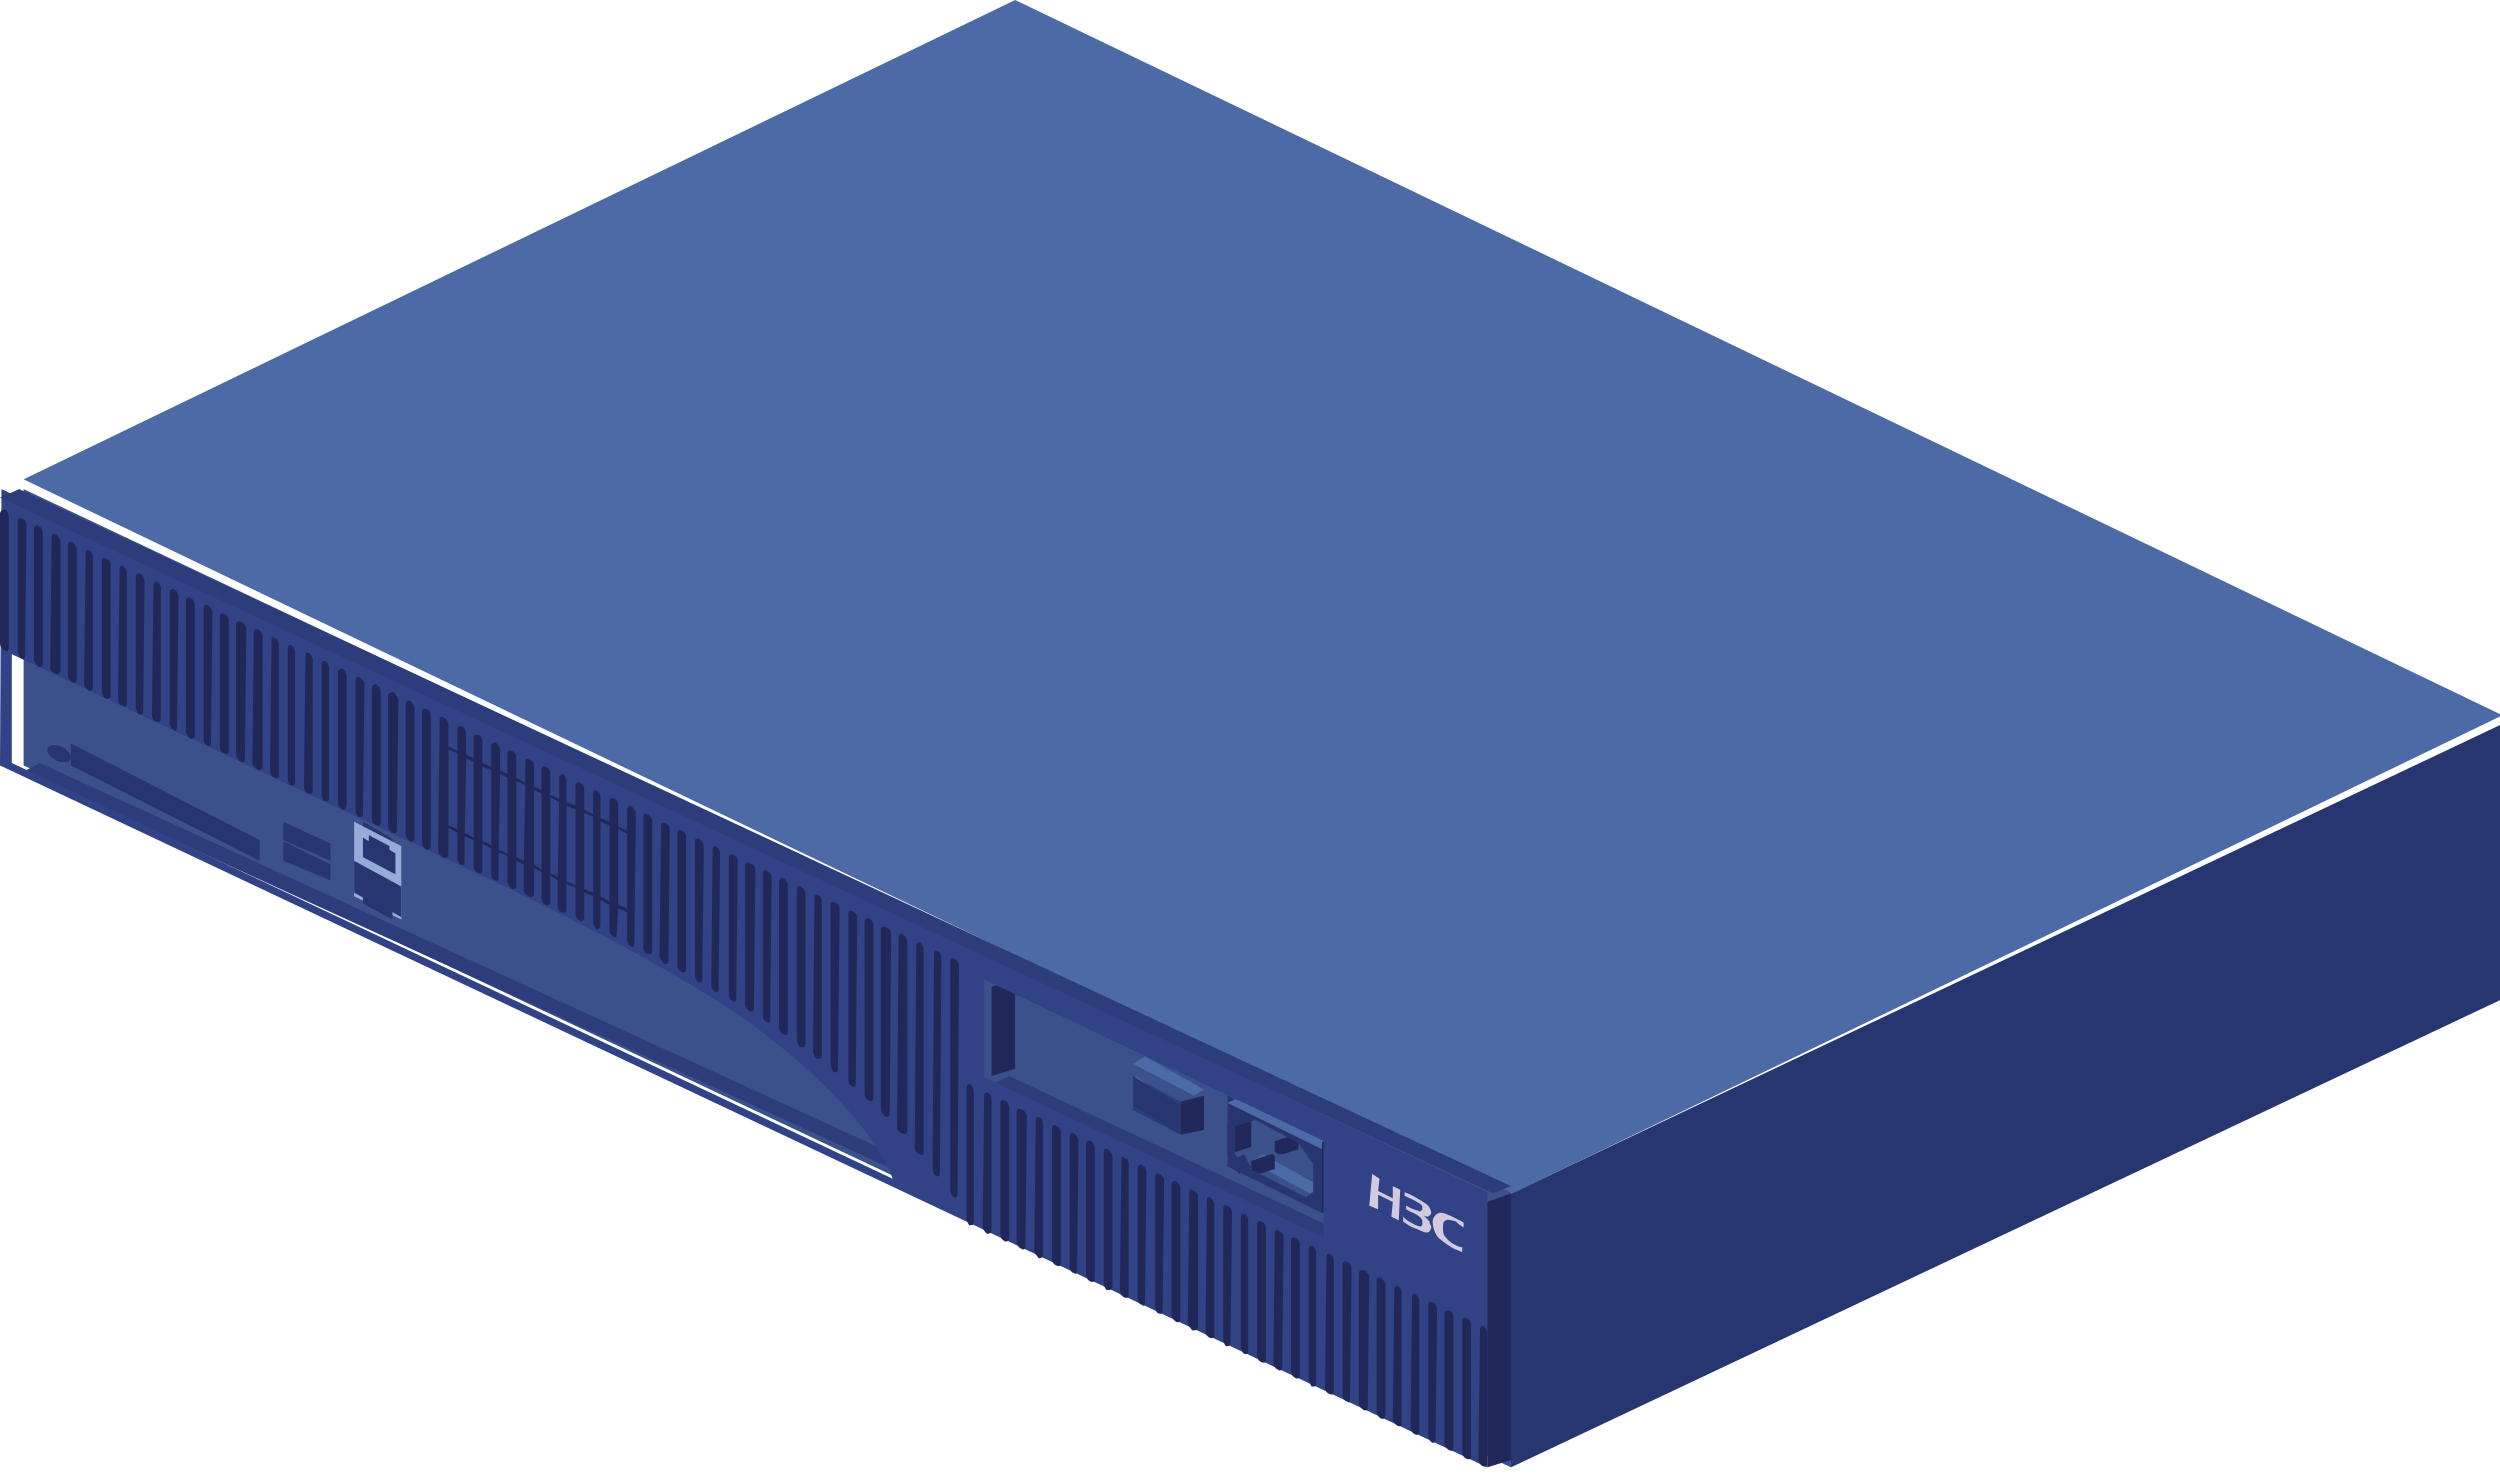 <?xml version="1.0" encoding="iso-8859-1"?>
<!DOCTYPE svg PUBLIC "-//W3C//DTD SVG 1.1//EN" "http://www.w3.org/Graphics/SVG/1.1/DTD/svg11.dtd">
<svg version="1.1" xmlns="http://www.w3.org/2000/svg" xmlns:xlink="http://www.w3.org/1999/xlink" width="98" height="58" viewBox="0 0 98 58">
<g>
	<polygon style="fill-rule:evenodd;clip-rule:evenodd;fill:#273670;" points="59.229,46.783 98.095,28.376 98.095,39.16 
		59.229,57.52 59.229,46.783 	"/>
	<polygon style="fill-rule:evenodd;clip-rule:evenodd;fill:#4C6AA6;" points="0.925,18.79 39.793,0 98.095,28.04 59.285,46.783 
		0.925,18.79 	"/>
	<polygon style="fill-rule:evenodd;clip-rule:evenodd;fill:#3A518C;" points="59.229,46.734 59.229,57.52 0.925,30.006 
		0.925,19.173 59.229,46.734 	"/>
	<polygon style="fill-rule:evenodd;clip-rule:evenodd;fill:#273670;" points="10.179,32.931 10.179,33.744 2.776,30.006 
		2.776,29.143 10.179,32.931 	"/>
	<polygon style="fill-rule:evenodd;clip-rule:evenodd;fill:#273670;" points="12.956,33.073 12.956,33.744 11.105,32.931 
		11.105,32.21 12.956,33.073 	"/>
	<polygon style="fill-rule:evenodd;clip-rule:evenodd;fill:#273670;" points="15.385,32.882 15.385,33.122 15.732,33.313 
		15.732,34.512 13.881,33.553 13.881,32.354 14.228,32.546 14.228,32.21 15.385,32.882 	"/>
	<path style="fill-rule:evenodd;clip-rule:evenodd;fill:#95ACD9;" d="M13.881,32.21l1.851,0.96v2.876l-1.851-0.911V32.21
		L13.881,32.21z M15.501,35.566v-0.815l-1.273-0.622v0.766l0.231,0.145v0.144l0.81,0.431v-0.191L15.501,35.566L15.501,35.566z
		 M15.501,34.272v-0.815l-0.232-0.144V33.17l-0.81-0.433v0.24l-0.231-0.144v0.768L15.501,34.272L15.501,34.272z"/>
	<polygon style="fill-rule:evenodd;clip-rule:evenodd;fill:#273670;" points="15.732,34.751 15.732,35.949 15.385,35.758 
		15.385,36.046 14.228,35.422 14.228,35.183 13.881,34.991 13.881,33.744 15.732,34.751 	"/>
	<polygon style="fill-rule:evenodd;clip-rule:evenodd;fill:#273670;" points="12.956,33.888 12.956,34.512 11.105,33.744 
		11.105,32.978 12.956,33.888 	"/>
	<path style="fill-rule:evenodd;clip-rule:evenodd;fill:#273670;" d="M2.313,29.239c0.29,0.096,0.463,0.287,0.463,0.479
		c0,0.145-0.173,0.192-0.463,0.145c-0.231-0.096-0.462-0.288-0.462-0.479C1.851,29.239,2.082,29.143,2.313,29.239"/>
	<polygon style="fill-rule:evenodd;clip-rule:evenodd;fill:#273670;" points="48.121,45.536 48.758,45.248 49.048,45.776 
		48.584,46.016 48.121,45.536 	"/>
	<polygon style="fill-rule:evenodd;clip-rule:evenodd;fill:#212859;" points="48.121,44.002 49.048,43.714 49.048,44.961 
		48.121,45.248 48.121,44.002 	"/>
	<polygon style="fill-rule:evenodd;clip-rule:evenodd;fill:#4C6AA6;" points="49.048,45.536 49.51,45.248 51.822,46.543 
		51.359,46.783 49.048,45.536 	"/>
	<path style="fill-rule:evenodd;clip-rule:evenodd;fill:#212859;" d="M49.972,45.392L49.972,45.392L49.972,45.392L49.972,45.392
		L49.972,45.392L49.972,45.392L49.972,45.392L49.972,45.392L49.972,45.392L49.972,45.392c0-0.047,0-0.047,0-0.047l0,0l0,0l0,0l0,0
		l0,0l0,0l0,0l0,0l0,0l0,0l0,0l0,0l0,0l0,0c0-0.048,0-0.048,0-0.048s0,0-0.057,0l0,0l0,0l0,0l0,0l0,0l0,0l0,0
		c0-0.049,0-0.049,0-0.049c-0.059,0-0.059,0-0.059,0l0,0l0,0l0,0l0,0l0,0l0,0c-0.058,0-0.058,0-0.058,0l0,0l0,0l0,0l0,0l0,0l0,0l0,0
		l0,0l0,0l0,0l0,0c-0.694,0.24-0.694,0.24-0.694,0.24l0,0c0,0-0.057,0-0.057,0.048c0,0.383,0,0.383,0,0.383
		c0,0.049,0.115,0.097,0.173,0.097s0.115,0,0.115,0c0.232-0.048,0.463-0.144,0.636-0.191l0,0l0,0l0,0l0,0l0,0l0,0l0,0l0,0v-0.048
		l0,0l0,0l0,0l0,0C49.972,45.392,49.972,45.392,49.972,45.392L49.972,45.392L49.972,45.392"/>
	<path style="fill-rule:evenodd;clip-rule:evenodd;fill:#212859;" d="M50.898,44.626L50.898,44.626L50.898,44.626L50.898,44.626
		L50.898,44.626L50.898,44.626L50.898,44.626L50.898,44.626L50.898,44.626L50.898,44.626L50.898,44.626L50.898,44.626L50.898,44.626
		L50.898,44.626c0,0,0,0,0-0.049l0,0l0,0l0,0l0,0l0,0l0,0l0,0l0,0l0,0l0,0l0,0c0,0,0,0-0.058,0l0,0l0,0l0,0c0-0.048,0-0.048,0-0.048
		l0,0l0,0l0,0c0,0,0,0-0.059,0l0,0l0,0l0,0l0,0c0-0.048,0-0.048,0-0.048l0,0l0,0c-0.058,0-0.058,0-0.058,0l0,0l0,0l0,0l0,0l0,0l0,0
		l0,0l0,0l0,0l0,0l0,0c-0.693,0.239-0.693,0.239-0.693,0.239l0,0c-0.06,0-0.06,0.049-0.06,0.049c0,0.384,0,0.384,0,0.384
		s0.06,0.047,0.174,0.095c0.058,0,0.117,0,0.117,0c0.23-0.048,0.404-0.143,0.636-0.191l0,0c0-0.048,0-0.048,0-0.048l0,0l0,0l0,0l0,0
		l0,0l0,0l0,0l0,0l0,0l0,0l0,0C50.898,44.626,50.898,44.626,50.898,44.626L50.898,44.626L50.898,44.626"/>
	<path style="fill-rule:evenodd;clip-rule:evenodd;fill:#273670;" d="M48.121,42.948l3.701,1.964v2.638l-3.701-1.822V42.948
		L48.121,42.948z M51.478,46.734v-1.102l-0.579-0.815l-1.678-0.911l-0.81,0.24v1.102l0.404,0.479l2.371,1.198L51.478,46.734
		L51.478,46.734z"/>
	<polygon style="fill-rule:evenodd;clip-rule:evenodd;fill:#4C6AA6;" points="48.121,43.236 48.7,42.948 52.75,45.009 
		52.227,45.248 48.121,43.236 	"/>
	<polygon style="fill-rule:evenodd;clip-rule:evenodd;fill:#212859;" points="51.822,44.77 52.75,44.481 52.75,47.311 51.822,47.55 
		51.822,44.77 	"/>
	<polygon style="fill-rule:evenodd;clip-rule:evenodd;fill:#4C6AA6;" points="44.42,41.701 44.883,41.414 47.196,42.708 
		46.791,42.948 44.42,41.701 	"/>
	<polygon style="fill-rule:evenodd;clip-rule:evenodd;fill:#212859;" points="46.271,43.188 47.196,42.948 47.196,44.29 
		46.271,44.481 46.271,43.188 	"/>
	<polygon style="fill-rule:evenodd;clip-rule:evenodd;fill:#283D83;" points="44.42,43.522 44.42,42.181 46.271,43.188 
		46.271,44.481 44.42,43.522 	"/>
	<polygon style="fill-rule:evenodd;clip-rule:evenodd;fill:#4C6AA6;" points="44.42,42.324 44.535,42.181 46.271,43.522 
		45.866,43.714 44.42,42.324 	"/>
	<polygon style="fill-rule:evenodd;clip-rule:evenodd;fill:#273670;" points="46.271,43.331 46.271,44.481 44.42,43.331 
		44.42,42.181 46.271,43.331 	"/>
	<polygon style="fill-rule:evenodd;clip-rule:evenodd;fill:#2D3D7C;" points="0.925,30.245 1.562,29.91 36.091,45.728 
		35.397,46.016 0.925,30.245 	"/>
	<polygon style="fill-rule:evenodd;clip-rule:evenodd;fill:#212859;" points="38.868,38.683 39.793,38.347 39.793,41.894 
		38.868,42.181 38.868,38.683 	"/>
	<polygon style="fill-rule:evenodd;clip-rule:evenodd;fill:#2D3D7C;" points="38.868,42.516 39.562,42.181 53.675,48.795 
		53.037,49.083 38.868,42.516 	"/>
	<path style="fill-rule:evenodd;clip-rule:evenodd;fill:#314386;" d="M0.058,19.173c58.243,27.562,58.243,27.562,58.243,27.562
		c0,10.785,0,10.785,0,10.785C0,30.006,0,30.006,0,30.006L0.058,19.173L0.058,19.173z M0.462,29.91
		c34.53,16.297,34.53,16.297,34.53,16.297c-0.058-0.144-0.752-2.493-5.437-5.991c-2.949-2.157-8.502-4.889-10.584-5.848
		c-0.521-0.239-0.81-0.384-0.81-0.384C0.462,25.644,0.462,25.644,0.462,25.644C0.462,29.91,0.462,29.91,0.462,29.91 M38.578,38.395
		c0,3.835,0,3.835,0,3.835c13.305,6.279,13.305,6.279,13.305,6.279c0-3.788,0-3.788,0-3.788
		C38.578,38.395,38.578,38.395,38.578,38.395"/>
	<path style="fill-rule:evenodd;clip-rule:evenodd;fill:#212859;" d="M16.079,27.465c-0.116,0-0.173,0-0.173,0.145
		c0,5.08,0,5.08,0,5.08c0,0.097,0.057,0.241,0.173,0.288c0.058,0.048,0.174,0,0.174-0.144c0-5.081,0-5.081,0-5.081
		C16.252,27.657,16.137,27.514,16.079,27.465L16.079,27.465z M15.443,27.13c-0.116,0-0.231,0.048-0.231,0.144
		c0,5.129,0,5.129,0,5.129c0,0.096,0.116,0.24,0.174,0.24c0.116,0.047,0.173,0,0.173-0.097c0.058-5.081,0.058-5.081,0.058-5.081
		C15.616,27.321,15.501,27.226,15.443,27.13L15.443,27.13z M16.715,27.801c-0.116-0.048-0.173,0-0.173,0.097
		c0,5.128,0,5.128,0,5.128c0,0.097,0.057,0.191,0.173,0.288c0.116,0,0.173-0.048,0.173-0.144c0-5.13,0-5.13,0-5.13
		C16.889,27.944,16.831,27.801,16.715,27.801L16.715,27.801z M24.754,31.588c-0.115,0-0.173,0.048-0.173,0.143
		c0,0.815,0,0.815,0,0.815c-0.348-0.144-0.348-0.144-0.348-0.144c0-0.814,0-0.814,0-0.814c0-0.144-0.057-0.24-0.173-0.288
		c-0.058-0.049-0.174,0-0.174,0.096c0,0.814,0,0.814,0,0.814c-0.347-0.144-0.347-0.144-0.347-0.144c0-0.815,0-0.815,0-0.815
		c0-0.095-0.058-0.239-0.116-0.239c-0.116-0.096-0.173,0-0.173,0.097c0,0.815,0,0.815,0,0.815c-0.348-0.193-0.348-0.193-0.348-0.193
		c0-0.814,0-0.814,0-0.814c0-0.048-0.058-0.191-0.173-0.239c-0.058-0.048-0.174,0-0.174,0.097c0,0.814,0,0.814,0,0.814
		c-0.348-0.144-0.348-0.144-0.348-0.144c0-0.815,0-0.815,0-0.815c0-0.096-0.057-0.239-0.116-0.288c-0.115,0-0.173,0.049-0.173,0.145
		c0,0.814,0,0.814,0,0.814c-0.347-0.144-0.347-0.144-0.347-0.144c0-0.815,0-0.815,0-0.815c0-0.144-0.058-0.239-0.174-0.287
		c-0.116-0.048-0.173,0-0.173,0.096c0,0.815,0,0.815,0,0.815c-0.289-0.145-0.289-0.145-0.289-0.145c0-0.814,0-0.814,0-0.814
		c0-0.096-0.116-0.239-0.231-0.239c-0.059-0.096-0.116,0-0.116,0.096c0,0.814,0,0.814,0,0.814c-0.348-0.191-0.348-0.191-0.348-0.191
		c0-0.814,0-0.814,0-0.814c0-0.097-0.057-0.192-0.174-0.24c-0.057-0.048-0.173,0-0.173,0.096c0,0.814,0,0.814,0,0.814
		c-0.289-0.144-0.289-0.144-0.289-0.144c0-0.814,0-0.814,0-0.814c0-0.096-0.116-0.24-0.174-0.287c-0.116,0-0.173,0.047-0.173,0.144
		c0,0.814,0,0.814,0,0.814c-0.348-0.144-0.348-0.144-0.348-0.144c0-0.814,0-0.814,0-0.814c0-0.145-0.058-0.24-0.116-0.288
		c-0.116-0.048-0.231,0-0.231,0.096c0,0.814,0,0.814,0,0.814c-0.29-0.144-0.29-0.144-0.29-0.144c0-0.814,0-0.814,0-0.814
		c0-0.096-0.058-0.24-0.174-0.288c-0.115-0.048-0.173,0-0.173,0.145c0,0.814,0,0.814,0,0.814c-0.347-0.191-0.347-0.191-0.347-0.191
		c0-0.863,0-0.863,0-0.863c0-0.096-0.115-0.24-0.173-0.24c-0.116-0.096-0.173,0-0.173,0.049c-0.058,5.129-0.058,5.129-0.058,5.129
		c0,0.144,0.116,0.239,0.174,0.288c0.116,0.048,0.231,0,0.231-0.097c0-1.054,0-1.054,0-1.054c0.347,0.191,0.347,0.191,0.347,0.191
		c0,1.007,0,1.007,0,1.007c0,0.095,0.058,0.191,0.116,0.238c0.115,0.05,0.173,0,0.173-0.095c0-1.007,0-1.007,0-1.007
		c0.348,0.145,0.348,0.145,0.348,0.145c0,1.007,0,1.007,0,1.007c0,0.095,0.057,0.238,0.173,0.286
		c0.116,0.049,0.174-0.048,0.174-0.095c0-1.056,0-1.056,0-1.056c0.348,0.192,0.348,0.192,0.348,0.192c0,1.007,0,1.007,0,1.007
		c0,0.096,0.057,0.239,0.173,0.239c0.058,0.048,0.115,0,0.115-0.097c0-1.007,0-1.007,0-1.007c0.348,0.145,0.348,0.145,0.348,0.145
		c0,1.007,0,1.007,0,1.007c0,0.096,0.116,0.24,0.173,0.288c0.117,0,0.174,0,0.174-0.145c0-0.959,0-0.959,0-0.959
		c0.29,0.144,0.29,0.144,0.29,0.144c0,1.007,0,1.007,0,1.007c0,0.097,0.115,0.191,0.174,0.24c0.115,0.048,0.231,0,0.231-0.096
		c0-1.007,0-1.007,0-1.007c0.289,0.144,0.289,0.144,0.289,0.144c0,1.007,0,1.007,0,1.007c0,0.145,0.058,0.239,0.173,0.288
		c0.058,0.048,0.174,0,0.174-0.097c0-1.054,0-1.054,0-1.054c0.289,0.191,0.289,0.191,0.289,0.191c0,1.007,0,1.007,0,1.007
		c0,0.095,0.058,0.239,0.174,0.239c0.116,0.049,0.173,0,0.173-0.096c0-1.007,0-1.007,0-1.007c0.348,0.145,0.348,0.145,0.348,0.145
		c0,1.007,0,1.007,0,1.007c0,0.095,0.057,0.239,0.174,0.286c0.057,0.049,0.173,0,0.173-0.144c0-0.958,0-0.958,0-0.958
		c0.348,0.144,0.348,0.144,0.348,0.144c0,1.007,0,1.007,0,1.007c0,0.096,0.057,0.191,0.115,0.287c0.116,0,0.173-0.048,0.173-0.145
		c0-1.006,0-1.006,0-1.006c0.347,0.192,0.347,0.192,0.347,0.192c0,0.958,0,0.958,0,0.958c0,0.144,0.058,0.24,0.174,0.288
		c0.058,0.047,0.116,0,0.116-0.097c0.057-1.007,0.057-1.007,0.057-1.007c0.348,0.145,0.348,0.145,0.348,0.145
		c0,1.056,0,1.056,0,1.056c0,0.143,0.058,0.238,0.173,0.286c0.058,0.049,0.116,0,0.116-0.095c0.058-5.13,0.058-5.13,0.058-5.13
		C24.928,31.779,24.813,31.684,24.754,31.588L24.754,31.588z M17.93,32.498c-0.347-0.144-0.347-0.144-0.347-0.144
		c0-2.972,0-2.972,0-2.972c0.347,0.144,0.347,0.144,0.347,0.144V32.498L17.93,32.498z M18.566,32.834
		c-0.348-0.191-0.348-0.191-0.348-0.191c0.058-2.925,0.058-2.925,0.058-2.925c0.29,0.145,0.29,0.145,0.29,0.145V32.834
		L18.566,32.834z M19.261,33.122c-0.348-0.145-0.348-0.145-0.348-0.145c0-2.924,0-2.924,0-2.924
		c0.348,0.144,0.348,0.144,0.348,0.144V33.122L19.261,33.122z M19.896,33.457c-0.348-0.144-0.348-0.144-0.348-0.144
		c0.059-2.973,0.059-2.973,0.059-2.973c0.289,0.145,0.289,0.145,0.289,0.145V33.457L19.896,33.457z M20.533,33.744
		c-0.29-0.143-0.29-0.143-0.29-0.143c0-2.973,0-2.973,0-2.973c0.348,0.145,0.348,0.145,0.348,0.145L20.533,33.744L20.533,33.744z
		 M21.227,34.08c-0.289-0.192-0.289-0.192-0.289-0.192c0-2.923,0-2.923,0-2.923c0.289,0.144,0.289,0.144,0.289,0.144V34.08
		L21.227,34.08z M21.863,34.368c-0.289-0.145-0.289-0.145-0.289-0.145c0-2.973,0-2.973,0-2.973c0.347,0.193,0.347,0.193,0.347,0.193
		L21.863,34.368L21.863,34.368z M22.557,34.703c-0.348-0.144-0.348-0.144-0.348-0.144c0-2.972,0-2.972,0-2.972
		c0.348,0.143,0.348,0.143,0.348,0.143V34.703L22.557,34.703z M23.251,34.991c-0.348-0.144-0.348-0.144-0.348-0.144
		c0-2.973,0-2.973,0-2.973c0.348,0.144,0.348,0.144,0.348,0.144V34.991L23.251,34.991z M23.887,35.327
		c-0.347-0.192-0.347-0.192-0.347-0.192c0-2.925,0-2.925,0-2.925c0.347,0.145,0.347,0.145,0.347,0.145V35.327L23.887,35.327z
		 M24.582,35.613c-0.348-0.143-0.348-0.143-0.348-0.143c0-2.973,0-2.973,0-2.973c0.348,0.191,0.348,0.191,0.348,0.191V35.613
		L24.582,35.613z M14.112,26.555c-0.115-0.048-0.174,0-0.174,0.096c0,5.129,0,5.129,0,5.129c0,0.096,0.059,0.192,0.116,0.239
		c0.116,0.048,0.174,0,0.174-0.095c0.058-5.129,0.058-5.129,0.058-5.129C14.286,26.698,14.17,26.603,14.112,26.555L14.112,26.555z
		 M13.418,26.22c-0.057-0.049-0.173,0.047-0.173,0.096c0,5.129,0,5.129,0,5.129c0,0.095,0.058,0.239,0.173,0.286
		c0.059,0.049,0.116,0,0.174-0.143c0-5.081,0-5.081,0-5.081C13.592,26.411,13.534,26.267,13.418,26.22L13.418,26.22z M14.749,26.842
		c-0.058-0.047-0.173,0-0.173,0.145c0,5.08,0,5.08,0,5.08c0,0.144,0.057,0.24,0.173,0.288c0.058,0.048,0.174,0,0.174-0.095
		c0-5.13,0-5.13,0-5.13C14.922,26.986,14.864,26.891,14.749,26.842L14.749,26.842z M12.782,25.932c-0.116-0.048-0.174,0-0.174,0.096
		c0,5.129,0,5.129,0,5.129c0,0.095,0.058,0.239,0.116,0.239c0.116,0.049,0.174,0,0.174-0.096c0-5.129,0-5.129,0-5.129
		C12.898,26.075,12.84,25.979,12.782,25.932L12.782,25.932z M25.392,31.924c-0.117-0.049-0.174,0-0.174,0.095c0,5.13,0,5.13,0,5.13
		c0,0.096,0.057,0.239,0.174,0.239c0.115,0.048,0.173,0,0.173-0.097c0-5.081,0-5.081,0-5.081
		C25.564,32.115,25.507,31.972,25.392,31.924L25.392,31.924z M31.407,34.751c-0.117-0.048-0.174,0-0.174,0.097
		c0,5.896,0,5.896,0,5.896c0,0.095,0.057,0.239,0.116,0.287c0.115,0.049,0.23,0,0.23-0.096c0-5.943,0-5.943,0-5.943
		C31.579,34.942,31.464,34.8,31.407,34.751L31.407,34.751z M29.382,33.841c-0.059-0.097-0.174,0-0.174,0.097
		c0,5.464,0,5.464,0,5.464c0,0.095,0.115,0.191,0.174,0.238c0.115,0.05,0.173,0,0.173-0.095c0.058-5.465,0.058-5.465,0.058-5.465
		C29.613,33.984,29.498,33.841,29.382,33.841L29.382,33.841z M28.745,33.505c-0.115-0.048-0.173,0-0.173,0.097
		c0,5.416,0,5.416,0,5.416c0,0.096,0.058,0.191,0.173,0.239c0.059,0.048,0.117,0,0.117-0.097c0.057-5.416,0.057-5.416,0.057-5.416
		C28.919,33.649,28.862,33.553,28.745,33.505L28.745,33.505z M30.076,34.129c-0.116-0.049-0.174,0-0.174,0.095
		c0,5.608,0,5.608,0,5.608c0,0.096,0.058,0.192,0.174,0.24c0.058,0.048,0.116,0,0.116-0.097c0.058-5.561,0.058-5.561,0.058-5.561
		C30.25,34.272,30.134,34.176,30.076,34.129L30.076,34.129z M30.712,34.415c-0.116,0-0.174,0.049-0.174,0.145
		c0,5.704,0,5.704,0,5.704c0,0.144,0.058,0.239,0.174,0.288c0.116,0.048,0.173,0,0.173-0.097c0-5.752,0-5.752,0-5.752
		C30.885,34.608,30.828,34.512,30.712,34.415L30.712,34.415z M28.052,33.17c-0.058,0-0.115,0-0.115,0.144
		c-0.059,5.272-0.059,5.272-0.059,5.272c0,0.144,0.059,0.239,0.174,0.288c0.058,0.048,0.116,0,0.116-0.097
		c0.057-5.32,0.057-5.32,0.057-5.32C28.225,33.361,28.167,33.217,28.052,33.17L28.052,33.17z M26.722,32.546
		c-0.116-0.048-0.174,0-0.174,0.144c0,5.129,0,5.129,0,5.129c0,0.144,0.058,0.24,0.174,0.288c0.057,0.048,0.173,0,0.173-0.095
		c0-5.178,0-5.178,0-5.178C26.895,32.689,26.837,32.595,26.722,32.546L26.722,32.546z M27.415,32.882
		c-0.116-0.048-0.173,0-0.173,0.096c0,5.226,0,5.226,0,5.226c0,0.144,0.057,0.238,0.115,0.286c0.116,0.049,0.174,0,0.174-0.095
		c0.058-5.225,0.058-5.225,0.058-5.225C27.589,33.025,27.473,32.931,27.415,32.882L27.415,32.882z M26.027,32.26
		c-0.058-0.05-0.116,0-0.116,0.095c-0.058,5.128-0.058,5.128-0.058,5.128c0,0.097,0.116,0.241,0.174,0.288
		c0.116,0.048,0.174,0,0.174-0.095c0.057-5.178,0.057-5.178,0.057-5.178C26.258,32.402,26.143,32.26,26.027,32.26L26.027,32.26z
		 M4.165,21.905c-0.116-0.096-0.174,0-0.174,0.048c0,5.129,0,5.129,0,5.129c0,0.144,0.058,0.239,0.116,0.287
		c0.115,0.049,0.231,0,0.231-0.096c0-5.128,0-5.128,0-5.128C4.337,22.049,4.28,21.905,4.165,21.905L4.165,21.905z M5.495,22.48
		c-0.116,0-0.173,0-0.173,0.144c0,5.129,0,5.129,0,5.129c0,0.048,0.057,0.191,0.115,0.24c0.116,0.047,0.174,0,0.174-0.096
		c0.058-5.13,0.058-5.13,0.058-5.13C5.668,22.672,5.61,22.577,5.495,22.48L5.495,22.48z M3.47,21.57
		c-0.058-0.048-0.115,0-0.115,0.096c-0.059,5.129-0.059,5.129-0.059,5.129c0,0.096,0.059,0.191,0.174,0.287
		c0.116,0,0.173-0.048,0.173-0.145c0-5.128,0-5.128,0-5.128C3.643,21.761,3.586,21.57,3.47,21.57L3.47,21.57z M32.1,35.086
		c-0.115-0.047-0.173,0-0.173,0.097c-0.058,6.04-0.058,6.04-0.058,6.04c0,0.096,0.058,0.239,0.174,0.287
		c0.115,0,0.173,0,0.173-0.145c0-6.038,0-6.038,0-6.038C32.216,35.23,32.158,35.135,32.1,35.086L32.1,35.086z M4.801,22.193
		c-0.059-0.048-0.116,0-0.116,0.096c-0.058,5.129-0.058,5.129-0.058,5.129c0,0.096,0.058,0.239,0.174,0.239
		c0.115,0.096,0.173,0,0.173-0.096c0-5.129,0-5.129,0-5.129C4.974,22.337,4.916,22.241,4.801,22.193L4.801,22.193z M2.833,21.234
		c-0.116,0-0.173,0-0.173,0.143c0,5.082,0,5.082,0,5.082c0,0.096,0.057,0.239,0.173,0.287c0.058,0.049,0.174,0,0.174-0.096
		c0-5.129,0-5.129,0-5.129C3.007,21.426,2.892,21.282,2.833,21.234L2.833,21.234z M0.231,19.988C0.116,19.94,0,20.036,0,20.132
		c0,5.081,0,5.081,0,5.081c0,0.144,0.116,0.239,0.173,0.287c0.117,0.048,0.174,0,0.174-0.144c0-5.081,0-5.081,0-5.081
		C0.347,20.179,0.29,20.036,0.231,19.988L0.231,19.988z M0.867,20.323c-0.116-0.047-0.173,0-0.173,0.096c0,5.129,0,5.129,0,5.129
		c0,0.096,0.057,0.192,0.173,0.288c0.058,0,0.116,0,0.116-0.144c0.058-5.129,0.058-5.129,0.058-5.129
		C1.041,20.467,0.983,20.372,0.867,20.323L0.867,20.323z M2.197,20.946c-0.115-0.047-0.173,0-0.173,0.096
		c-0.058,5.128-0.058,5.128-0.058,5.128c0,0.096,0.116,0.24,0.231,0.24c0.059,0.048,0.116,0,0.174-0.096c0-5.081,0-5.081,0-5.081
		C2.371,21.09,2.256,20.995,2.197,20.946L2.197,20.946z M1.503,20.611c-0.058-0.048-0.173,0-0.173,0.144c0,5.081,0,5.081,0,5.081
		c0,0.144,0.116,0.239,0.173,0.287c0.116,0.048,0.173,0,0.173-0.096c0-5.128,0-5.128,0-5.128C1.677,20.755,1.62,20.659,1.503,20.611
		L1.503,20.611z M7.461,23.439c-0.058-0.049-0.174,0-0.174,0.096c0,5.129,0,5.129,0,5.129c0,0.096,0.059,0.191,0.174,0.287
		c0.116,0,0.174,0,0.174-0.144c0-5.129,0-5.129,0-5.129C7.635,23.583,7.577,23.486,7.461,23.439L7.461,23.439z M10.758,25.021
		c-0.058-0.097-0.116,0-0.116,0.047c-0.058,5.129-0.058,5.129-0.058,5.129c0,0.144,0.058,0.24,0.174,0.288
		c0.115,0.048,0.174,0,0.174-0.096c0-5.13,0-5.13,0-5.13C10.932,25.164,10.873,25.021,10.758,25.021L10.758,25.021z M10.122,24.686
		c-0.116-0.048-0.174,0-0.174,0.096C9.891,29.91,9.891,29.91,9.891,29.91c0,0.096,0.115,0.191,0.231,0.287
		c0.058,0,0.174-0.048,0.174-0.144c0-5.129,0-5.129,0-5.129C10.295,24.829,10.179,24.686,10.122,24.686L10.122,24.686z M9.427,24.35
		c-0.057,0-0.173,0-0.173,0.144c0,5.081,0,5.081,0,5.081c0,0.097,0.116,0.24,0.173,0.288c0.116,0.048,0.174,0,0.174-0.096
		c0.058-5.129,0.058-5.129,0.058-5.129C9.659,24.542,9.543,24.397,9.427,24.35L9.427,24.35z M6.188,22.816
		c-0.116-0.049-0.173,0-0.173,0.096C5.957,28.04,5.957,28.04,5.957,28.04c0,0.096,0.058,0.24,0.174,0.24
		c0.116,0.048,0.173,0,0.173-0.096c0-5.129,0-5.129,0-5.129C6.304,22.96,6.247,22.864,6.188,22.816L6.188,22.816z M11.452,25.309
		c-0.116-0.049-0.174,0-0.174,0.096c0,5.129,0,5.129,0,5.129c0,0.096,0.058,0.24,0.115,0.24c0.117,0.047,0.174,0,0.174-0.097
		c0-5.129,0-5.129,0-5.129C11.567,25.452,11.51,25.356,11.452,25.309L11.452,25.309z M8.792,24.063
		c-0.116-0.048-0.174,0-0.174,0.096c0,5.129,0,5.129,0,5.129c0,0.096,0.058,0.239,0.174,0.239c0.115,0.048,0.174,0,0.174-0.096
		c0-5.081,0-5.081,0-5.081C8.965,24.206,8.907,24.11,8.792,24.063L8.792,24.063z M12.088,25.596c-0.057-0.048-0.116,0-0.116,0.145
		c-0.057,5.128-0.057,5.128-0.057,5.128c0,0.048,0.057,0.193,0.173,0.24c0.058,0.048,0.174,0,0.174-0.097c0-5.128,0-5.128,0-5.128
		C12.262,25.788,12.204,25.644,12.088,25.596L12.088,25.596z M6.825,23.104c-0.117-0.048-0.174,0.048-0.174,0.096
		c0,5.129,0,5.129,0,5.129c0,0.096,0.057,0.24,0.174,0.288c0.057,0.048,0.115,0,0.115-0.145c0.058-5.081,0.058-5.081,0.058-5.081
		C6.998,23.295,6.94,23.151,6.825,23.104L6.825,23.104z M8.155,23.727c-0.116-0.048-0.174,0-0.174,0.144c0,5.081,0,5.081,0,5.081
		c0,0.145,0.058,0.24,0.174,0.288c0.058,0.048,0.116,0,0.116-0.097c0.057-5.128,0.057-5.128,0.057-5.128
		C8.328,23.87,8.213,23.774,8.155,23.727L8.155,23.727z M45.461,46.016c-0.115-0.048-0.173,0-0.173,0.097c0,5.128,0,5.128,0,5.128
		c0,0.096,0.058,0.239,0.115,0.239c0.115,0.049,0.173,0,0.173-0.095c0.059-5.13,0.059-5.13,0.059-5.13
		C45.635,46.159,45.519,46.063,45.461,46.016L45.461,46.016z M48.815,47.597c-0.115-0.047-0.173,0-0.173,0.097
		c0,5.081,0,5.081,0,5.081c0,0.144,0.058,0.239,0.115,0.288c0.116,0.047,0.173,0,0.173-0.097c0-5.129,0-5.129,0-5.129
		C48.931,47.741,48.874,47.597,48.815,47.597L48.815,47.597z M46.733,46.639c-0.058-0.049-0.115,0-0.115,0.096
		c-0.059,5.13-0.059,5.13-0.059,5.13c0,0.095,0.116,0.191,0.174,0.286c0.116,0,0.231,0,0.231-0.144c0-5.129,0-5.129,0-5.129
		C46.965,46.783,46.85,46.687,46.733,46.639L46.733,46.639z M47.428,46.926c-0.058,0-0.116,0-0.116,0.145
		c-0.058,5.129-0.058,5.129-0.058,5.129c0,0.096,0.058,0.191,0.174,0.239c0.058,0.048,0.173,0,0.173-0.097c0-5.128,0-5.128,0-5.128
		C47.601,47.117,47.544,47.022,47.428,46.926L47.428,46.926z M50.782,48.509c-0.115,0-0.174,0-0.174,0.144c0,5.129,0,5.129,0,5.129
		c0,0.047,0.059,0.191,0.174,0.238c0.059,0.05,0.174,0,0.174-0.095c0-5.13,0-5.13,0-5.13C50.956,48.7,50.898,48.556,50.782,48.509
		L50.782,48.509z M49.451,47.885c-0.057-0.048-0.173,0-0.173,0.097c0,5.128,0,5.128,0,5.128c0,0.145,0.058,0.239,0.173,0.288
		c0.117,0.048,0.174,0,0.174-0.096c0-5.129,0-5.129,0-5.129C49.625,48.029,49.568,47.933,49.451,47.885L49.451,47.885z
		 M50.089,48.221c-0.058-0.048-0.117,0-0.117,0.097c-0.057,5.128-0.057,5.128-0.057,5.128c0,0.095,0.116,0.239,0.174,0.239
		c0.114,0.097,0.174,0,0.174-0.096c0.057-5.08,0.057-5.08,0.057-5.08C50.319,48.364,50.203,48.268,50.089,48.221L50.089,48.221z
		 M48.121,47.262c-0.115-0.048-0.173,0-0.173,0.144c0,5.081,0,5.081,0,5.081c0,0.097,0.058,0.24,0.116,0.288
		c0.115,0,0.173-0.048,0.173-0.145c0.058-5.08,0.058-5.08,0.058-5.08C48.295,47.453,48.237,47.311,48.121,47.262L48.121,47.262z
		 M43.437,45.057c-0.115-0.048-0.173,0-0.173,0.097c0,5.128,0,5.128,0,5.128c0,0.097,0.058,0.24,0.115,0.288
		c0.115,0,0.231,0,0.231-0.144c0-5.129,0-5.129,0-5.129C43.61,45.248,43.494,45.105,43.437,45.057L43.437,45.057z M42.743,44.721
		c-0.116,0-0.174,0-0.174,0.145c0,5.128,0,5.128,0,5.128c0,0.049,0.058,0.193,0.174,0.24c0.115,0.048,0.173,0,0.173-0.096
		c0-5.129,0-5.129,0-5.129C42.916,44.912,42.858,44.77,42.743,44.721L42.743,44.721z M46.098,46.304
		c-0.059-0.049-0.174,0.048-0.174,0.095c0,5.13,0,5.13,0,5.13c0,0.143,0.115,0.239,0.174,0.287c0.115,0.049,0.173,0,0.173-0.145
		c0-5.081,0-5.081,0-5.081C46.271,46.495,46.213,46.352,46.098,46.304L46.098,46.304z M44.073,45.392
		c-0.059-0.095-0.115,0-0.115,0.097c-0.059,5.081-0.059,5.081-0.059,5.081c0,0.144,0.059,0.239,0.174,0.288
		c0.115,0.048,0.173,0,0.173-0.097c0-5.128,0-5.128,0-5.128C44.246,45.536,44.188,45.392,44.073,45.392L44.073,45.392z
		 M44.768,45.68c-0.059-0.047-0.174,0-0.174,0.145c0,5.081,0,5.081,0,5.081c0,0.095,0.058,0.238,0.174,0.238
		c0.058,0.097,0.115,0,0.115-0.047c0.058-5.129,0.058-5.129,0.058-5.129C44.94,45.824,44.883,45.728,44.768,45.68L44.768,45.68z
		 M52.17,49.18c-0.115-0.097-0.173,0-0.173,0.095c-0.057,5.081-0.057,5.081-0.057,5.081c0,0.145,0.057,0.24,0.172,0.288
		c0.114,0.048,0.175,0,0.175-0.097c0-5.128,0-5.128,0-5.128C52.287,49.323,52.227,49.18,52.17,49.18L52.17,49.18z M56.856,51.385
		c-0.118-0.049-0.233,0-0.233,0.095c0,5.081,0,5.081,0,5.081c0,0.144,0.115,0.24,0.176,0.288c0.114,0.047,0.172,0,0.172-0.097
		c0-5.128,0-5.128,0-5.128C56.971,51.528,56.913,51.385,56.856,51.385L56.856,51.385z M56.161,51.049
		c-0.115-0.049-0.172,0-0.172,0.095c0,5.13,0,5.13,0,5.13c0,0.096,0.057,0.239,0.172,0.287c0.058,0,0.115-0.048,0.115-0.145
		c0.057-5.08,0.057-5.08,0.057-5.08C56.333,51.193,56.276,51.097,56.161,51.049L56.161,51.049z M57.49,51.671
		c-0.114-0.047-0.172,0-0.172,0.097c0,5.128,0,5.128,0,5.128c0,0.145,0.058,0.241,0.172,0.288c0.118,0.048,0.176,0,0.176-0.144
		c0-5.081,0-5.081,0-5.081C57.666,51.815,57.608,51.72,57.49,51.671L57.49,51.671z M55.466,50.713c-0.057,0-0.114,0-0.114,0.145
		c-0.058,5.128-0.058,5.128-0.058,5.128c0,0.048,0.058,0.192,0.172,0.239c0.061,0.049,0.176,0,0.176-0.095c0-5.13,0-5.13,0-5.13
		C55.642,50.905,55.584,50.809,55.466,50.713L55.466,50.713z M58.128,51.959c-0.057,0-0.114,0.048-0.114,0.145
		c-0.061,5.128-0.061,5.128-0.061,5.128c0,0.097,0.118,0.24,0.175,0.24c0.115,0.048,0.173,0,0.173-0.096c0-5.081,0-5.081,0-5.081
		C58.301,52.15,58.243,52.056,58.128,51.959L58.128,51.959z M54.137,50.09c-0.115-0.048-0.172,0.048-0.172,0.097
		c0,5.128,0,5.128,0,5.128c0,0.097,0.057,0.239,0.172,0.288c0.058,0.048,0.175,0,0.175-0.144c0-5.081,0-5.081,0-5.081
		C54.312,50.281,54.194,50.138,54.137,50.09L54.137,50.09z M52.808,49.466c-0.058-0.047-0.176,0-0.176,0.097
		c0,5.129,0,5.129,0,5.129c0,0.096,0.061,0.24,0.176,0.24c0.057,0.095,0.114,0,0.114-0.049c0.058-5.129,0.058-5.129,0.058-5.129
		C52.979,49.61,52.922,49.516,52.808,49.466L52.808,49.466z M42.106,44.435c-0.116-0.049-0.173,0-0.173,0.095
		c0,5.129,0,5.129,0,5.129c0,0.096,0.057,0.24,0.173,0.24c0.058,0.095,0.116,0,0.116-0.097c0.058-5.081,0.058-5.081,0.058-5.081
		C42.28,44.577,42.164,44.481,42.106,44.435L42.106,44.435z M54.832,50.426c-0.115-0.048-0.176,0-0.176,0.096
		c-0.058,5.129-0.058,5.129-0.058,5.129c0,0.095,0.118,0.191,0.176,0.239c0.114,0.049,0.172,0,0.172-0.096c0-5.13,0-5.13,0-5.13
		C54.946,50.569,54.889,50.473,54.832,50.426L54.832,50.426z M51.478,48.844c-0.118-0.049-0.175,0-0.175,0.096c0,5.13,0,5.13,0,5.13
		c0,0.095,0.057,0.191,0.114,0.286c0.118,0,0.176,0,0.176-0.144c0-5.129,0-5.129,0-5.129C51.593,49.035,51.535,48.892,51.478,48.844
		L51.478,48.844z M53.502,49.802c-0.118-0.048-0.232,0-0.232,0.097c0,5.128,0,5.128,0,5.128c0,0.097,0.114,0.191,0.172,0.241
		c0.118,0.047,0.176,0,0.176-0.097c0.058-5.129,0.058-5.129,0.058-5.129C53.675,49.945,53.56,49.851,53.502,49.802L53.502,49.802z
		 M35.397,36.62c-0.115-0.048-0.174,0-0.174,0.144c-0.059,7.43-0.059,7.43-0.059,7.43c0,0.097,0.117,0.241,0.232,0.241
		c0.058,0.047,0.173,0,0.173-0.097c0-7.43,0-7.43,0-7.43C35.57,36.813,35.455,36.669,35.397,36.62L35.397,36.62z M37.422,37.579
		c-0.059-0.048-0.174,0-0.174,0.097c0,8.963,0,8.963,0,8.963c0,0.096,0.058,0.239,0.115,0.287c0.116,0.049,0.174,0,0.174-0.143
		c0.058-8.916,0.058-8.916,0.058-8.916C37.595,37.771,37.537,37.627,37.422,37.579L37.422,37.579z M41.413,44.146
		c-0.059-0.097-0.174,0-0.174,0.047c0,5.13,0,5.13,0,5.13c0,0.143,0.058,0.239,0.174,0.287c0.115,0.048,0.173,0,0.173-0.095
		c0-5.13,0-5.13,0-5.13C41.586,44.29,41.528,44.146,41.413,44.146L41.413,44.146z M40.024,43.476c-0.059-0.048-0.174,0-0.174,0.095
		c0,5.13,0,5.13,0,5.13c0,0.095,0.115,0.239,0.174,0.239c0.115,0.096,0.174,0,0.174-0.096c0.057-5.08,0.057-5.08,0.057-5.08
		C40.255,43.619,40.14,43.522,40.024,43.476L40.024,43.476z M38.752,42.852c-0.116-0.048-0.174,0-0.174,0.097
		c-0.058,5.081-0.058,5.081-0.058,5.081c0,0.144,0.058,0.238,0.174,0.335c0.115,0,0.174-0.047,0.174-0.144c0-5.129,0-5.129,0-5.129
		C38.868,42.996,38.81,42.852,38.752,42.852L38.752,42.852z M39.388,43.14c-0.115-0.048-0.173,0-0.173,0.097
		c0,5.128,0,5.128,0,5.128c0,0.145,0.058,0.239,0.173,0.288c0.058,0.048,0.116,0,0.174-0.097c0-5.128,0-5.128,0-5.128
		C39.562,43.331,39.504,43.188,39.388,43.14L39.388,43.14z M36.728,37.291c-0.058-0.047-0.115,0-0.115,0.097
		c-0.059,8.437-0.059,8.437-0.059,8.437c0,0.095,0.059,0.239,0.174,0.288c0.058,0,0.115,0,0.115-0.145
		c0.058-8.437,0.058-8.437,0.058-8.437C36.9,37.436,36.843,37.291,36.728,37.291L36.728,37.291z M38.058,42.516
		c-0.115-0.047-0.174,0-0.174,0.145c0,5.081,0,5.081,0,5.081c0,0.096,0.059,0.24,0.116,0.288c0.115,0,0.174,0,0.174-0.145
		c0-5.081,0-5.081,0-5.081C38.174,42.708,38.115,42.565,38.058,42.516L38.058,42.516z M33.431,35.71
		c-0.116-0.048-0.173,0-0.173,0.097c0,6.518,0,6.518,0,6.518c0,0.097,0.057,0.241,0.115,0.241c0.115,0.095,0.174,0,0.174-0.05
		c0.058-6.566,0.058-6.566,0.058-6.566C33.604,35.854,33.488,35.758,33.431,35.71L33.431,35.71z M36.091,36.956
		c-0.115-0.048-0.173,0-0.173,0.096c-0.059,7.909-0.059,7.909-0.059,7.909c0,0.145,0.059,0.239,0.174,0.287
		c0.116,0.049,0.174,0,0.174-0.095c0-7.909,0-7.909,0-7.909C36.207,37.1,36.149,37.005,36.091,36.956L36.091,36.956z M34.067,35.998
		c-0.116-0.049-0.174,0.048-0.174,0.144c0,6.71,0,6.71,0,6.71c0,0.145,0.058,0.24,0.174,0.288c0.115,0.048,0.173,0,0.173-0.144
		c0-6.712,0-6.712,0-6.712C34.24,36.189,34.183,36.046,34.067,35.998L34.067,35.998z M40.775,43.811
		c-0.115-0.047-0.173,0-0.173,0.096c-0.058,5.129-0.058,5.129-0.058,5.129c0,0.096,0.115,0.192,0.174,0.288
		c0.115,0,0.174-0.049,0.174-0.144c0-5.13,0-5.13,0-5.13C40.893,43.955,40.834,43.811,40.775,43.811L40.775,43.811z M34.703,36.333
		c-0.059-0.049-0.174,0-0.174,0.096c0,7.047,0,7.047,0,7.047c0,0.144,0.115,0.238,0.174,0.288c0.115,0.047,0.174,0,0.174-0.097
		c0.058-7.095,0.058-7.095,0.058-7.095C34.935,36.478,34.818,36.381,34.703,36.333L34.703,36.333z M32.737,35.374
		c-0.117-0.047-0.174,0-0.174,0.097c0,6.279,0,6.279,0,6.279c0,0.095,0.057,0.239,0.115,0.286c0.115,0,0.174,0,0.174-0.143
		c0.058-6.231,0.058-6.231,0.058-6.231C32.91,35.519,32.853,35.422,32.737,35.374L32.737,35.374z"/>
	<polygon style="fill-rule:evenodd;clip-rule:evenodd;fill:#2D3D7C;" points="0,19.508 0.751,19.173 59.229,46.495 58.533,46.783 
		0,19.508 	"/>
	<polygon style="fill-rule:evenodd;clip-rule:evenodd;fill:#212859;" points="58.301,47.117 59.229,46.783 59.229,57.231 
		58.301,57.52 58.301,47.117 	"/>
	<path style="fill-rule:evenodd;clip-rule:evenodd;fill:#D2CADF;" d="M53.675,47.262c0.114-1.246,0.114-1.246,0.114-1.246
		c0.29,0.191,0.29,0.191,0.29,0.191c-0.058,0.479-0.058,0.479-0.058,0.479c0.577,0.288,0.577,0.288,0.577,0.288
		c0-0.479,0-0.479,0-0.479c0.29,0.144,0.29,0.144,0.29,0.144c-0.057,1.198-0.057,1.198-0.057,1.198
		c-0.29-0.144-0.29-0.144-0.29-0.144c0.057-0.576,0.057-0.576,0.057-0.576c-0.577-0.286-0.577-0.286-0.577-0.286
		c0,0.574,0,0.574,0,0.574C53.675,47.262,53.675,47.262,53.675,47.262L53.675,47.262z M55.004,47.693
		c0.118,0.144,0.232,0.191,0.405,0.288c0.057,0.048,0.232,0.095,0.29,0.095c0.057-0.047,0.057-0.047,0.057-0.095
		c0-0.097,0-0.097,0-0.145c-0.057-0.096-0.057-0.096-0.114-0.144c-0.115-0.097-0.232-0.144-0.348-0.191
		c-0.172-0.097-0.172-0.097-0.172-0.097c0-0.144,0-0.144,0-0.144c0.172,0.096,0.172,0.096,0.172,0.096
		c0.115,0.048,0.232,0.096,0.29,0.096c0.058,0.049,0.115,0.049,0.115,0c0.057,0,0.057-0.048,0.057-0.096
		c0-0.047,0-0.096-0.057-0.144c-0.058-0.048-0.173-0.097-0.233-0.144c-0.114-0.048-0.287-0.145-0.404-0.192c0-0.144,0-0.144,0-0.144
		c0.117,0.049,0.348,0.144,0.404,0.191c0.176,0.097,0.405,0.24,0.523,0.336c0.057,0.096,0.114,0.191,0.114,0.288
		c0,0.047-0.058,0.096-0.114,0.144c-0.061,0-0.118,0-0.176-0.048c0.058,0.096,0.115,0.096,0.176,0.191
		c0.057,0.048,0.057,0.048,0.057,0.145c0.058,0.048,0.058,0.095,0.058,0.143c0,0.049-0.058,0.193-0.175,0.193
		c-0.115,0-0.287-0.097-0.52-0.193c-0.058,0-0.287-0.143-0.405-0.239C55.004,47.693,55.004,47.693,55.004,47.693L55.004,47.693z
		 M57.318,49.083c-0.114-0.048-0.232-0.095-0.348-0.144c-0.232-0.145-0.52-0.336-0.638-0.479c-0.114-0.192-0.172-0.384-0.172-0.575
		c0-0.144,0.115-0.288,0.232-0.335c0.115-0.048,0.345,0.047,0.635,0.191c0.176,0.096,0.232,0.096,0.348,0.191
		c0,0.191,0,0.191,0,0.191c-0.115-0.095-0.232-0.143-0.29-0.239c-0.173-0.048-0.348-0.097-0.405-0.048
		c-0.114,0.048-0.114,0.145-0.114,0.287c0,0.144,0,0.288,0.114,0.385c0.058,0.095,0.232,0.239,0.348,0.286
		c0.115,0.049,0.176,0.097,0.29,0.097C57.318,49.083,57.318,49.083,57.318,49.083L57.318,49.083z"/>
</g>
</svg>
